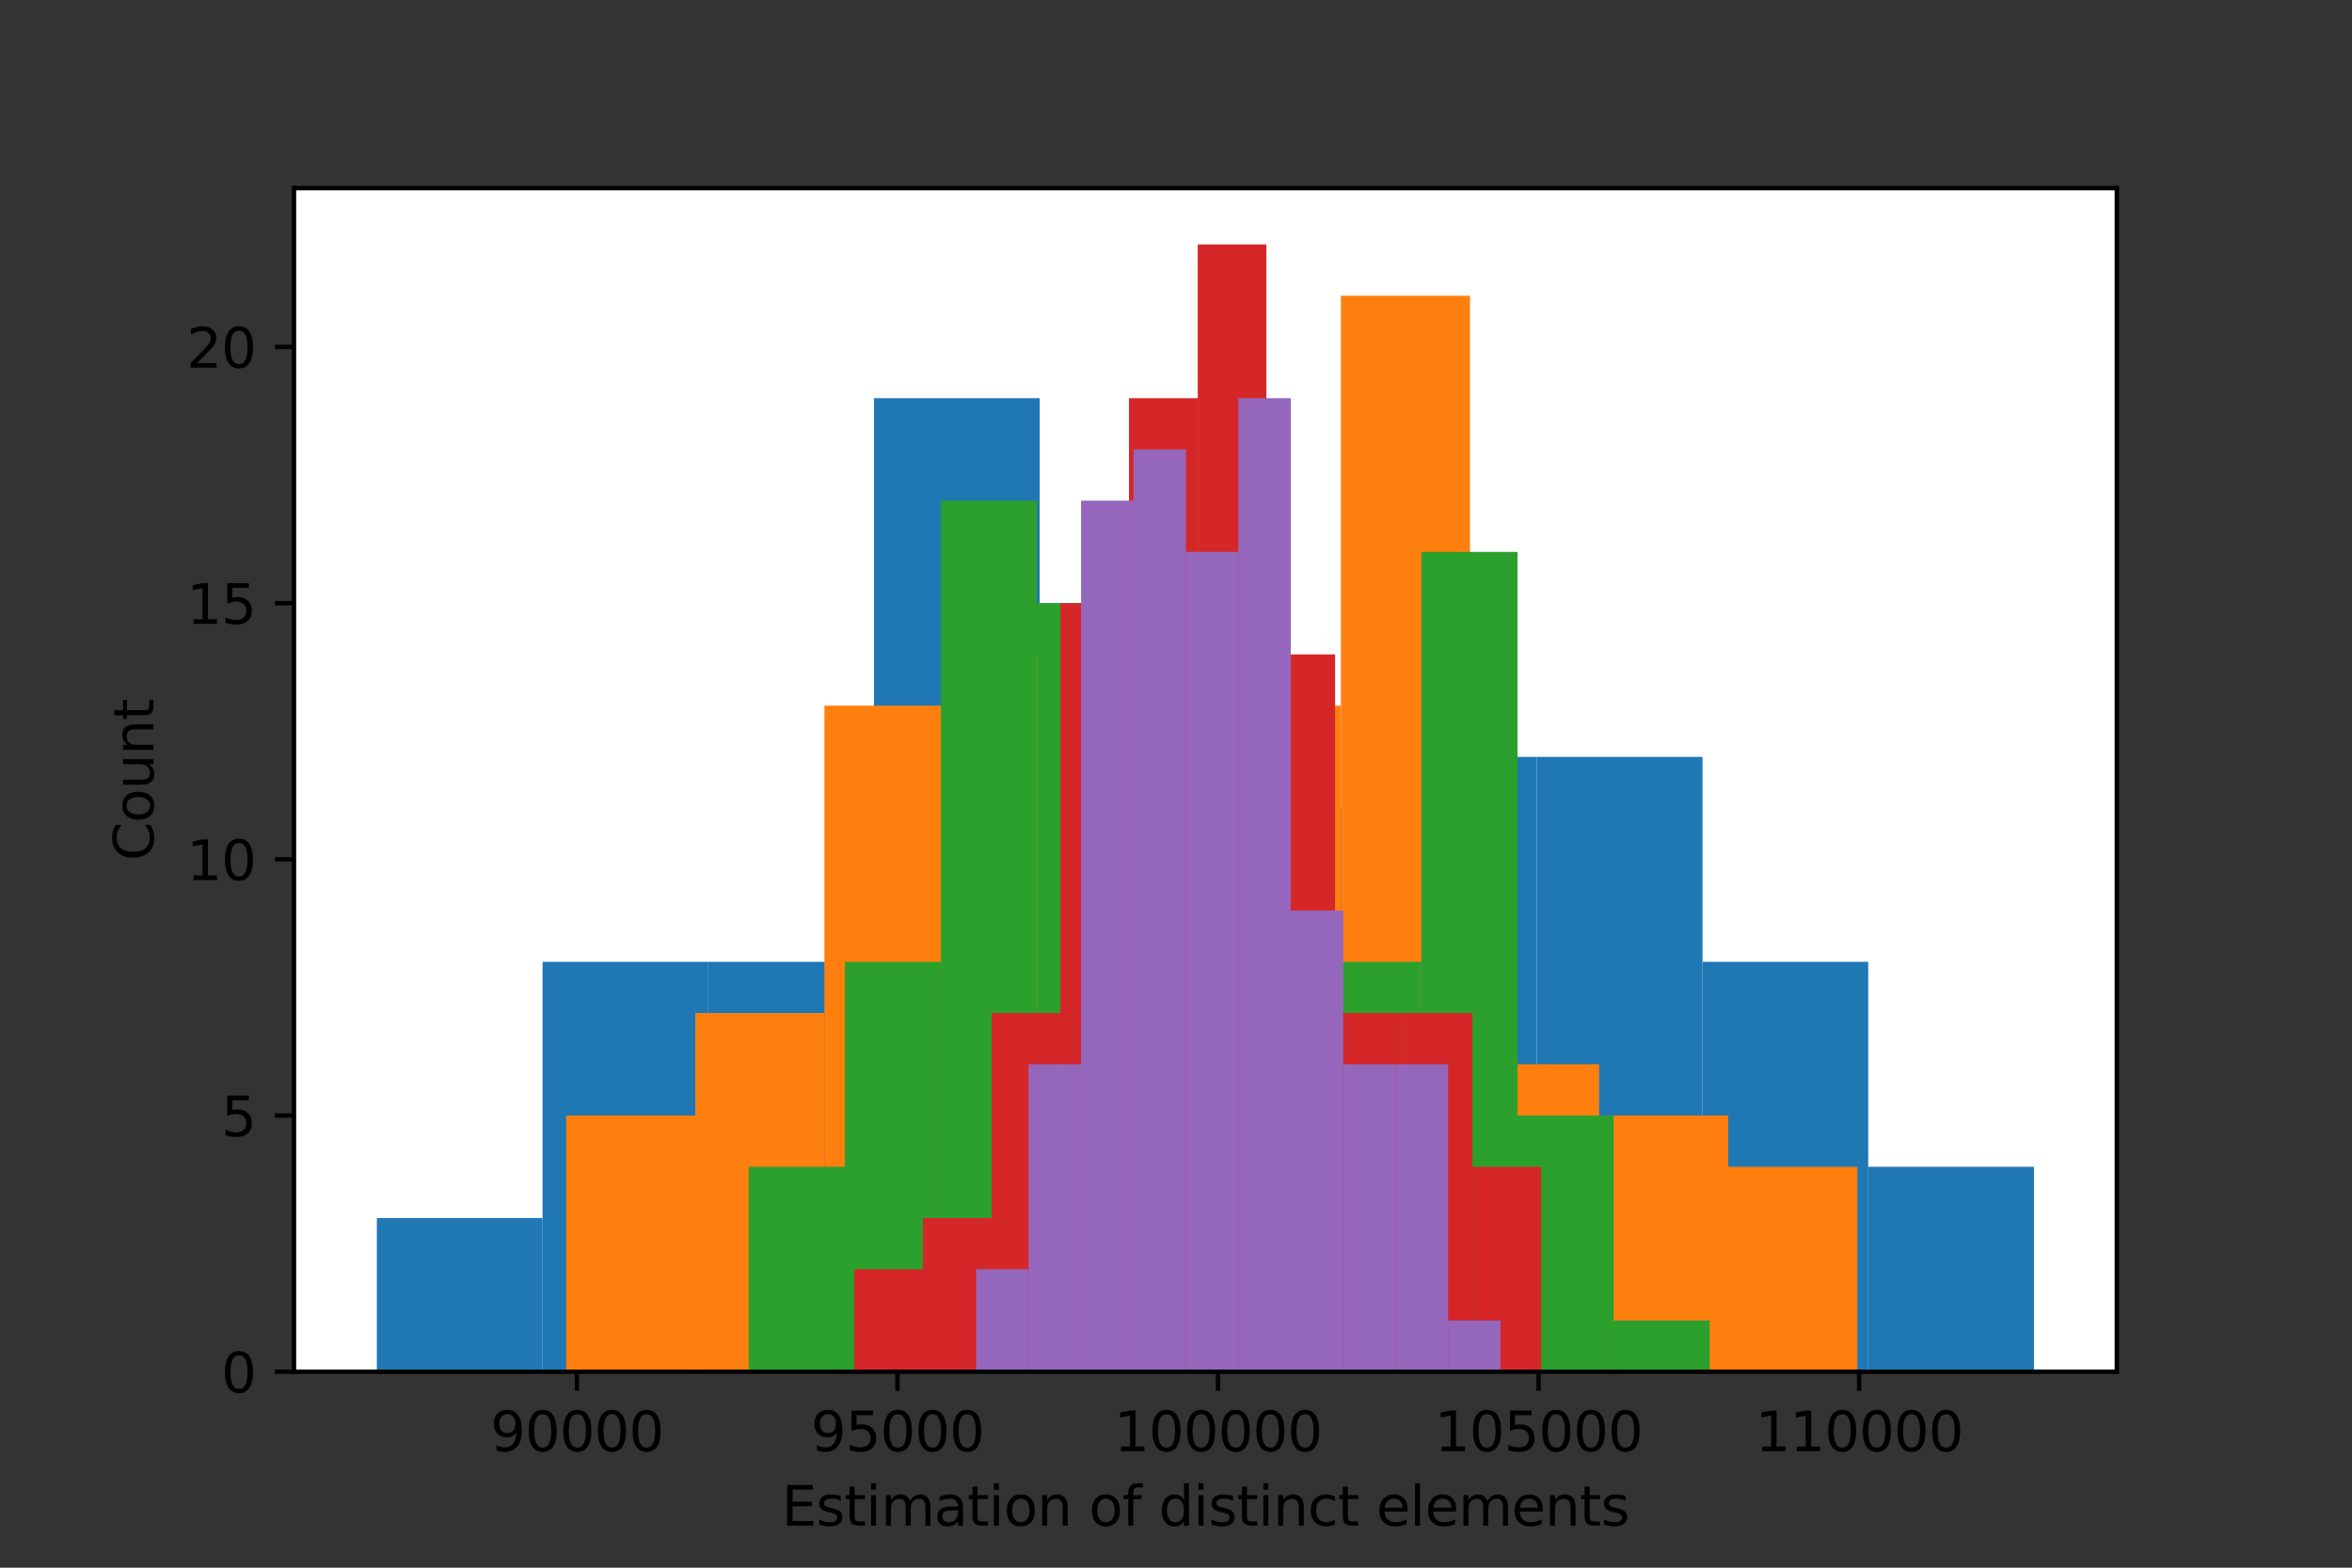 <?xml version="1.0" encoding="utf-8" standalone="no"?>
<!DOCTYPE svg PUBLIC "-//W3C//DTD SVG 1.1//EN"
  "http://www.w3.org/Graphics/SVG/1.1/DTD/svg11.dtd">
<svg height="288pt" version="1.1" viewBox="0 0 432 288" width="432pt" xmlns="http://www.w3.org/2000/svg" xmlns:xlink="http://www.w3.org/1999/xlink">
 <rect x="0" y="0" width="432" height="288" fill="#333333" stroke="none"/>
 <defs>
  <style type="text/css">*{stroke-linecap:butt;stroke-linejoin:round;}</style>
 </defs>
 <g id="figure_1">
  <g id="patch_1">
   <path d="M 0 288 
L 432 288 
L 432 0 
L 0 0 
z
" style="fill:none;"/>
  </g>
  <g id="axes_1">
   <g id="patch_2">
    <path d="M 54 252 
L 388.8 252 
L 388.8 34.56 
L 54 34.56 
z
" style="fill:#ffffff;"/>
   </g>
   <g id="patch_3">
    <path clip-path="url(#p2ff736143e)" d="M 69.218 252 
L 99.655 252 
L 99.655 223.761 
L 69.218 223.761 
z
" style="fill:#1f77b4;"/>
   </g>
   <g id="patch_4">
    <path clip-path="url(#p2ff736143e)" d="M 99.655 252 
L 130.091 252 
L 130.091 176.696 
L 99.655 176.696 
z
" style="fill:#1f77b4;"/>
   </g>
   <g id="patch_5">
    <path clip-path="url(#p2ff736143e)" d="M 130.091 252 
L 160.527 252 
L 160.527 176.696 
L 130.091 176.696 
z
" style="fill:#1f77b4;"/>
   </g>
   <g id="patch_6">
    <path clip-path="url(#p2ff736143e)" d="M 160.527 252 
L 190.964 252 
L 190.964 73.153 
L 160.527 73.153 
z
" style="fill:#1f77b4;"/>
   </g>
   <g id="patch_7">
    <path clip-path="url(#p2ff736143e)" d="M 190.964 252 
L 221.4 252 
L 221.4 110.805 
L 190.964 110.805 
z
" style="fill:#1f77b4;"/>
   </g>
   <g id="patch_8">
    <path clip-path="url(#p2ff736143e)" d="M 221.4 252 
L 251.836 252 
L 251.836 148.457 
L 221.4 148.457 
z
" style="fill:#1f77b4;"/>
   </g>
   <g id="patch_9">
    <path clip-path="url(#p2ff736143e)" d="M 251.836 252 
L 282.273 252 
L 282.273 139.044 
L 251.836 139.044 
z
" style="fill:#1f77b4;"/>
   </g>
   <g id="patch_10">
    <path clip-path="url(#p2ff736143e)" d="M 282.273 252 
L 312.709 252 
L 312.709 139.044 
L 282.273 139.044 
z
" style="fill:#1f77b4;"/>
   </g>
   <g id="patch_11">
    <path clip-path="url(#p2ff736143e)" d="M 312.709 252 
L 343.145 252 
L 343.145 176.696 
L 312.709 176.696 
z
" style="fill:#1f77b4;"/>
   </g>
   <g id="patch_12">
    <path clip-path="url(#p2ff736143e)" d="M 343.145 252 
L 373.582 252 
L 373.582 214.348 
L 343.145 214.348 
z
" style="fill:#1f77b4;"/>
   </g>
   <g id="patch_13">
    <path clip-path="url(#p2ff736143e)" d="M 103.991 252 
L 127.706 252 
L 127.706 204.935 
L 103.991 204.935 
z
" style="fill:#ff7f0e;"/>
   </g>
   <g id="patch_14">
    <path clip-path="url(#p2ff736143e)" d="M 127.706 252 
L 151.422 252 
L 151.422 186.109 
L 127.706 186.109 
z
" style="fill:#ff7f0e;"/>
   </g>
   <g id="patch_15">
    <path clip-path="url(#p2ff736143e)" d="M 151.422 252 
L 175.138 252 
L 175.138 129.631 
L 151.422 129.631 
z
" style="fill:#ff7f0e;"/>
   </g>
   <g id="patch_16">
    <path clip-path="url(#p2ff736143e)" d="M 175.138 252 
L 198.854 252 
L 198.854 120.218 
L 175.138 120.218 
z
" style="fill:#ff7f0e;"/>
   </g>
   <g id="patch_17">
    <path clip-path="url(#p2ff736143e)" d="M 198.854 252 
L 222.569 252 
L 222.569 139.044 
L 198.854 139.044 
z
" style="fill:#ff7f0e;"/>
   </g>
   <g id="patch_18">
    <path clip-path="url(#p2ff736143e)" d="M 222.569 252 
L 246.285 252 
L 246.285 129.631 
L 222.569 129.631 
z
" style="fill:#ff7f0e;"/>
   </g>
   <g id="patch_19">
    <path clip-path="url(#p2ff736143e)" d="M 246.285 252 
L 270.001 252 
L 270.001 54.327 
L 246.285 54.327 
z
" style="fill:#ff7f0e;"/>
   </g>
   <g id="patch_20">
    <path clip-path="url(#p2ff736143e)" d="M 270.001 252 
L 293.717 252 
L 293.717 195.522 
L 270.001 195.522 
z
" style="fill:#ff7f0e;"/>
   </g>
   <g id="patch_21">
    <path clip-path="url(#p2ff736143e)" d="M 293.717 252 
L 317.433 252 
L 317.433 204.935 
L 293.717 204.935 
z
" style="fill:#ff7f0e;"/>
   </g>
   <g id="patch_22">
    <path clip-path="url(#p2ff736143e)" d="M 317.433 252 
L 341.148 252 
L 341.148 214.348 
L 317.433 214.348 
z
" style="fill:#ff7f0e;"/>
   </g>
   <g id="patch_23">
    <path clip-path="url(#p2ff736143e)" d="M 137.519 252 
L 155.169 252 
L 155.169 214.348 
L 137.519 214.348 
z
" style="fill:#2ca02c;"/>
   </g>
   <g id="patch_24">
    <path clip-path="url(#p2ff736143e)" d="M 155.169 252 
L 172.82 252 
L 172.82 176.696 
L 155.169 176.696 
z
" style="fill:#2ca02c;"/>
   </g>
   <g id="patch_25">
    <path clip-path="url(#p2ff736143e)" d="M 172.82 252 
L 190.47 252 
L 190.47 91.979 
L 172.82 91.979 
z
" style="fill:#2ca02c;"/>
   </g>
   <g id="patch_26">
    <path clip-path="url(#p2ff736143e)" d="M 190.47 252 
L 208.121 252 
L 208.121 110.805 
L 190.47 110.805 
z
" style="fill:#2ca02c;"/>
   </g>
   <g id="patch_27">
    <path clip-path="url(#p2ff736143e)" d="M 208.121 252 
L 225.771 252 
L 225.771 110.805 
L 208.121 110.805 
z
" style="fill:#2ca02c;"/>
   </g>
   <g id="patch_28">
    <path clip-path="url(#p2ff736143e)" d="M 225.771 252 
L 243.422 252 
L 243.422 148.457 
L 225.771 148.457 
z
" style="fill:#2ca02c;"/>
   </g>
   <g id="patch_29">
    <path clip-path="url(#p2ff736143e)" d="M 243.422 252 
L 261.072 252 
L 261.072 176.696 
L 243.422 176.696 
z
" style="fill:#2ca02c;"/>
   </g>
   <g id="patch_30">
    <path clip-path="url(#p2ff736143e)" d="M 261.072 252 
L 278.723 252 
L 278.723 101.392 
L 261.072 101.392 
z
" style="fill:#2ca02c;"/>
   </g>
   <g id="patch_31">
    <path clip-path="url(#p2ff736143e)" d="M 278.723 252 
L 296.373 252 
L 296.373 204.935 
L 278.723 204.935 
z
" style="fill:#2ca02c;"/>
   </g>
   <g id="patch_32">
    <path clip-path="url(#p2ff736143e)" d="M 296.373 252 
L 314.024 252 
L 314.024 242.587 
L 296.373 242.587 
z
" style="fill:#2ca02c;"/>
   </g>
   <g id="patch_33">
    <path clip-path="url(#p2ff736143e)" d="M 156.896 252 
L 169.514 252 
L 169.514 233.174 
L 156.896 233.174 
z
" style="fill:#d62728;"/>
   </g>
   <g id="patch_34">
    <path clip-path="url(#p2ff736143e)" d="M 169.514 252 
L 182.132 252 
L 182.132 223.761 
L 169.514 223.761 
z
" style="fill:#d62728;"/>
   </g>
   <g id="patch_35">
    <path clip-path="url(#p2ff736143e)" d="M 182.132 252 
L 194.75 252 
L 194.75 186.109 
L 182.132 186.109 
z
" style="fill:#d62728;"/>
   </g>
   <g id="patch_36">
    <path clip-path="url(#p2ff736143e)" d="M 194.75 252 
L 207.367 252 
L 207.367 110.805 
L 194.75 110.805 
z
" style="fill:#d62728;"/>
   </g>
   <g id="patch_37">
    <path clip-path="url(#p2ff736143e)" d="M 207.367 252 
L 219.985 252 
L 219.985 73.153 
L 207.367 73.153 
z
" style="fill:#d62728;"/>
   </g>
   <g id="patch_38">
    <path clip-path="url(#p2ff736143e)" d="M 219.985 252 
L 232.603 252 
L 232.603 44.914 
L 219.985 44.914 
z
" style="fill:#d62728;"/>
   </g>
   <g id="patch_39">
    <path clip-path="url(#p2ff736143e)" d="M 232.603 252 
L 245.221 252 
L 245.221 120.218 
L 232.603 120.218 
z
" style="fill:#d62728;"/>
   </g>
   <g id="patch_40">
    <path clip-path="url(#p2ff736143e)" d="M 245.221 252 
L 257.839 252 
L 257.839 186.109 
L 245.221 186.109 
z
" style="fill:#d62728;"/>
   </g>
   <g id="patch_41">
    <path clip-path="url(#p2ff736143e)" d="M 257.839 252 
L 270.456 252 
L 270.456 186.109 
L 257.839 186.109 
z
" style="fill:#d62728;"/>
   </g>
   <g id="patch_42">
    <path clip-path="url(#p2ff736143e)" d="M 270.456 252 
L 283.074 252 
L 283.074 214.348 
L 270.456 214.348 
z
" style="fill:#d62728;"/>
   </g>
   <g id="patch_43">
    <path clip-path="url(#p2ff736143e)" d="M 179.302 252 
L 188.932 252 
L 188.932 233.174 
L 179.302 233.174 
z
" style="fill:#9467bd;"/>
   </g>
   <g id="patch_44">
    <path clip-path="url(#p2ff736143e)" d="M 188.932 252 
L 198.562 252 
L 198.562 195.522 
L 188.932 195.522 
z
" style="fill:#9467bd;"/>
   </g>
   <g id="patch_45">
    <path clip-path="url(#p2ff736143e)" d="M 198.562 252 
L 208.192 252 
L 208.192 91.979 
L 198.562 91.979 
z
" style="fill:#9467bd;"/>
   </g>
   <g id="patch_46">
    <path clip-path="url(#p2ff736143e)" d="M 208.192 252 
L 217.822 252 
L 217.822 82.566 
L 208.192 82.566 
z
" style="fill:#9467bd;"/>
   </g>
   <g id="patch_47">
    <path clip-path="url(#p2ff736143e)" d="M 217.822 252 
L 227.451 252 
L 227.451 101.392 
L 217.822 101.392 
z
" style="fill:#9467bd;"/>
   </g>
   <g id="patch_48">
    <path clip-path="url(#p2ff736143e)" d="M 227.451 252 
L 237.081 252 
L 237.081 73.153 
L 227.451 73.153 
z
" style="fill:#9467bd;"/>
   </g>
   <g id="patch_49">
    <path clip-path="url(#p2ff736143e)" d="M 237.081 252 
L 246.711 252 
L 246.711 167.283 
L 237.081 167.283 
z
" style="fill:#9467bd;"/>
   </g>
   <g id="patch_50">
    <path clip-path="url(#p2ff736143e)" d="M 246.711 252 
L 256.341 252 
L 256.341 195.522 
L 246.711 195.522 
z
" style="fill:#9467bd;"/>
   </g>
   <g id="patch_51">
    <path clip-path="url(#p2ff736143e)" d="M 256.341 252 
L 265.971 252 
L 265.971 195.522 
L 256.341 195.522 
z
" style="fill:#9467bd;"/>
   </g>
   <g id="patch_52">
    <path clip-path="url(#p2ff736143e)" d="M 265.971 252 
L 275.6 252 
L 275.6 242.587 
L 265.971 242.587 
z
" style="fill:#9467bd;"/>
   </g>
   <g id="matplotlib.axis_1">
    <g id="xtick_1">
     <g id="line2d_1">
      <defs>
       <path d="M 0 0 
L 0 3.5 
" id="m24640a3cf7" style="stroke:#000000;stroke-width:0.8;"/>
      </defs>
      <g>
       <use style="stroke:#000000;stroke-width:0.8;" x="105.965" xlink:href="#m24640a3cf7" y="252"/>
      </g>
     </g>
     <g id="text_1">
      <!-- 90000 -->
      <g transform="translate(90.059 266.598)scale(0.1 -0.1)">
       <defs>
        <path d="M 703 97 
L 703 672 
Q 941 559 1184 500 
Q 1428 441 1663 441 
Q 2288 441 2617 861 
Q 2947 1281 2994 2138 
Q 2813 1869 2534 1725 
Q 2256 1581 1919 1581 
Q 1219 1581 811 2004 
Q 403 2428 403 3163 
Q 403 3881 828 4315 
Q 1253 4750 1959 4750 
Q 2769 4750 3195 4129 
Q 3622 3509 3622 2328 
Q 3622 1225 3098 567 
Q 2575 -91 1691 -91 
Q 1453 -91 1209 -44 
Q 966 3 703 97 
z
M 1959 2075 
Q 2384 2075 2632 2365 
Q 2881 2656 2881 3163 
Q 2881 3666 2632 3958 
Q 2384 4250 1959 4250 
Q 1534 4250 1286 3958 
Q 1038 3666 1038 3163 
Q 1038 2656 1286 2365 
Q 1534 2075 1959 2075 
z
" id="DejaVuSans-39" transform="scale(0.016)"/>
        <path d="M 2034 4250 
Q 1547 4250 1301 3770 
Q 1056 3291 1056 2328 
Q 1056 1369 1301 889 
Q 1547 409 2034 409 
Q 2525 409 2770 889 
Q 3016 1369 3016 2328 
Q 3016 3291 2770 3770 
Q 2525 4250 2034 4250 
z
M 2034 4750 
Q 2819 4750 3233 4129 
Q 3647 3509 3647 2328 
Q 3647 1150 3233 529 
Q 2819 -91 2034 -91 
Q 1250 -91 836 529 
Q 422 1150 422 2328 
Q 422 3509 836 4129 
Q 1250 4750 2034 4750 
z
" id="DejaVuSans-30" transform="scale(0.016)"/>
       </defs>
       <use xlink:href="#DejaVuSans-39"/>
       <use x="63.623" xlink:href="#DejaVuSans-30"/>
       <use x="127.246" xlink:href="#DejaVuSans-30"/>
       <use x="190.869" xlink:href="#DejaVuSans-30"/>
       <use x="254.492" xlink:href="#DejaVuSans-30"/>
      </g>
     </g>
    </g>
    <g id="xtick_2">
     <g id="line2d_2">
      <g>
       <use style="stroke:#000000;stroke-width:0.8;" x="164.843" xlink:href="#m24640a3cf7" y="252"/>
      </g>
     </g>
     <g id="text_2">
      <!-- 95000 -->
      <g transform="translate(148.936 266.598)scale(0.1 -0.1)">
       <defs>
        <path d="M 691 4666 
L 3169 4666 
L 3169 4134 
L 1269 4134 
L 1269 2991 
Q 1406 3038 1543 3061 
Q 1681 3084 1819 3084 
Q 2600 3084 3056 2656 
Q 3513 2228 3513 1497 
Q 3513 744 3044 326 
Q 2575 -91 1722 -91 
Q 1428 -91 1123 -41 
Q 819 9 494 109 
L 494 744 
Q 775 591 1075 516 
Q 1375 441 1709 441 
Q 2250 441 2565 725 
Q 2881 1009 2881 1497 
Q 2881 1984 2565 2268 
Q 2250 2553 1709 2553 
Q 1456 2553 1204 2497 
Q 953 2441 691 2322 
L 691 4666 
z
" id="DejaVuSans-35" transform="scale(0.016)"/>
       </defs>
       <use xlink:href="#DejaVuSans-39"/>
       <use x="63.623" xlink:href="#DejaVuSans-35"/>
       <use x="127.246" xlink:href="#DejaVuSans-30"/>
       <use x="190.869" xlink:href="#DejaVuSans-30"/>
       <use x="254.492" xlink:href="#DejaVuSans-30"/>
      </g>
     </g>
    </g>
    <g id="xtick_3">
     <g id="line2d_3">
      <g>
       <use style="stroke:#000000;stroke-width:0.8;" x="223.72" xlink:href="#m24640a3cf7" y="252"/>
      </g>
     </g>
     <g id="text_3">
      <!-- 100000 -->
      <g transform="translate(204.633 266.598)scale(0.1 -0.1)">
       <defs>
        <path d="M 794 531 
L 1825 531 
L 1825 4091 
L 703 3866 
L 703 4441 
L 1819 4666 
L 2450 4666 
L 2450 531 
L 3481 531 
L 3481 0 
L 794 0 
L 794 531 
z
" id="DejaVuSans-31" transform="scale(0.016)"/>
       </defs>
       <use xlink:href="#DejaVuSans-31"/>
       <use x="63.623" xlink:href="#DejaVuSans-30"/>
       <use x="127.246" xlink:href="#DejaVuSans-30"/>
       <use x="190.869" xlink:href="#DejaVuSans-30"/>
       <use x="254.492" xlink:href="#DejaVuSans-30"/>
       <use x="318.115" xlink:href="#DejaVuSans-30"/>
      </g>
     </g>
    </g>
    <g id="xtick_4">
     <g id="line2d_4">
      <g>
       <use style="stroke:#000000;stroke-width:0.8;" x="282.598" xlink:href="#m24640a3cf7" y="252"/>
      </g>
     </g>
     <g id="text_4">
      <!-- 105000 -->
      <g transform="translate(263.511 266.598)scale(0.1 -0.1)">
       <use xlink:href="#DejaVuSans-31"/>
       <use x="63.623" xlink:href="#DejaVuSans-30"/>
       <use x="127.246" xlink:href="#DejaVuSans-35"/>
       <use x="190.869" xlink:href="#DejaVuSans-30"/>
       <use x="254.492" xlink:href="#DejaVuSans-30"/>
       <use x="318.115" xlink:href="#DejaVuSans-30"/>
      </g>
     </g>
    </g>
    <g id="xtick_5">
     <g id="line2d_5">
      <g>
       <use style="stroke:#000000;stroke-width:0.8;" x="341.476" xlink:href="#m24640a3cf7" y="252"/>
      </g>
     </g>
     <g id="text_5">
      <!-- 110000 -->
      <g transform="translate(322.389 266.598)scale(0.1 -0.1)">
       <use xlink:href="#DejaVuSans-31"/>
       <use x="63.623" xlink:href="#DejaVuSans-31"/>
       <use x="127.246" xlink:href="#DejaVuSans-30"/>
       <use x="190.869" xlink:href="#DejaVuSans-30"/>
       <use x="254.492" xlink:href="#DejaVuSans-30"/>
       <use x="318.115" xlink:href="#DejaVuSans-30"/>
      </g>
     </g>
    </g>
    <g id="text_6">
     <!-- Estimation of distinct elements -->
     <g transform="translate(143.57 280.277)scale(0.1 -0.1)">
      <defs>
       <path d="M 628 4666 
L 3578 4666 
L 3578 4134 
L 1259 4134 
L 1259 2753 
L 3481 2753 
L 3481 2222 
L 1259 2222 
L 1259 531 
L 3634 531 
L 3634 0 
L 628 0 
L 628 4666 
z
" id="DejaVuSans-45" transform="scale(0.016)"/>
       <path d="M 2834 3397 
L 2834 2853 
Q 2591 2978 2328 3040 
Q 2066 3103 1784 3103 
Q 1356 3103 1142 2972 
Q 928 2841 928 2578 
Q 928 2378 1081 2264 
Q 1234 2150 1697 2047 
L 1894 2003 
Q 2506 1872 2764 1633 
Q 3022 1394 3022 966 
Q 3022 478 2636 193 
Q 2250 -91 1575 -91 
Q 1294 -91 989 -36 
Q 684 19 347 128 
L 347 722 
Q 666 556 975 473 
Q 1284 391 1588 391 
Q 1994 391 2212 530 
Q 2431 669 2431 922 
Q 2431 1156 2273 1281 
Q 2116 1406 1581 1522 
L 1381 1569 
Q 847 1681 609 1914 
Q 372 2147 372 2553 
Q 372 3047 722 3315 
Q 1072 3584 1716 3584 
Q 2034 3584 2315 3537 
Q 2597 3491 2834 3397 
z
" id="DejaVuSans-73" transform="scale(0.016)"/>
       <path d="M 1172 4494 
L 1172 3500 
L 2356 3500 
L 2356 3053 
L 1172 3053 
L 1172 1153 
Q 1172 725 1289 603 
Q 1406 481 1766 481 
L 2356 481 
L 2356 0 
L 1766 0 
Q 1100 0 847 248 
Q 594 497 594 1153 
L 594 3053 
L 172 3053 
L 172 3500 
L 594 3500 
L 594 4494 
L 1172 4494 
z
" id="DejaVuSans-74" transform="scale(0.016)"/>
       <path d="M 603 3500 
L 1178 3500 
L 1178 0 
L 603 0 
L 603 3500 
z
M 603 4863 
L 1178 4863 
L 1178 4134 
L 603 4134 
L 603 4863 
z
" id="DejaVuSans-69" transform="scale(0.016)"/>
       <path d="M 3328 2828 
Q 3544 3216 3844 3400 
Q 4144 3584 4550 3584 
Q 5097 3584 5394 3201 
Q 5691 2819 5691 2113 
L 5691 0 
L 5113 0 
L 5113 2094 
Q 5113 2597 4934 2840 
Q 4756 3084 4391 3084 
Q 3944 3084 3684 2787 
Q 3425 2491 3425 1978 
L 3425 0 
L 2847 0 
L 2847 2094 
Q 2847 2600 2669 2842 
Q 2491 3084 2119 3084 
Q 1678 3084 1418 2786 
Q 1159 2488 1159 1978 
L 1159 0 
L 581 0 
L 581 3500 
L 1159 3500 
L 1159 2956 
Q 1356 3278 1631 3431 
Q 1906 3584 2284 3584 
Q 2666 3584 2933 3390 
Q 3200 3197 3328 2828 
z
" id="DejaVuSans-6d" transform="scale(0.016)"/>
       <path d="M 2194 1759 
Q 1497 1759 1228 1600 
Q 959 1441 959 1056 
Q 959 750 1161 570 
Q 1363 391 1709 391 
Q 2188 391 2477 730 
Q 2766 1069 2766 1631 
L 2766 1759 
L 2194 1759 
z
M 3341 1997 
L 3341 0 
L 2766 0 
L 2766 531 
Q 2569 213 2275 61 
Q 1981 -91 1556 -91 
Q 1019 -91 701 211 
Q 384 513 384 1019 
Q 384 1609 779 1909 
Q 1175 2209 1959 2209 
L 2766 2209 
L 2766 2266 
Q 2766 2663 2505 2880 
Q 2244 3097 1772 3097 
Q 1472 3097 1187 3025 
Q 903 2953 641 2809 
L 641 3341 
Q 956 3463 1253 3523 
Q 1550 3584 1831 3584 
Q 2591 3584 2966 3190 
Q 3341 2797 3341 1997 
z
" id="DejaVuSans-61" transform="scale(0.016)"/>
       <path d="M 1959 3097 
Q 1497 3097 1228 2736 
Q 959 2375 959 1747 
Q 959 1119 1226 758 
Q 1494 397 1959 397 
Q 2419 397 2687 759 
Q 2956 1122 2956 1747 
Q 2956 2369 2687 2733 
Q 2419 3097 1959 3097 
z
M 1959 3584 
Q 2709 3584 3137 3096 
Q 3566 2609 3566 1747 
Q 3566 888 3137 398 
Q 2709 -91 1959 -91 
Q 1206 -91 779 398 
Q 353 888 353 1747 
Q 353 2609 779 3096 
Q 1206 3584 1959 3584 
z
" id="DejaVuSans-6f" transform="scale(0.016)"/>
       <path d="M 3513 2113 
L 3513 0 
L 2938 0 
L 2938 2094 
Q 2938 2591 2744 2837 
Q 2550 3084 2163 3084 
Q 1697 3084 1428 2787 
Q 1159 2491 1159 1978 
L 1159 0 
L 581 0 
L 581 3500 
L 1159 3500 
L 1159 2956 
Q 1366 3272 1645 3428 
Q 1925 3584 2291 3584 
Q 2894 3584 3203 3211 
Q 3513 2838 3513 2113 
z
" id="DejaVuSans-6e" transform="scale(0.016)"/>
       <path id="DejaVuSans-20" transform="scale(0.016)"/>
       <path d="M 2375 4863 
L 2375 4384 
L 1825 4384 
Q 1516 4384 1395 4259 
Q 1275 4134 1275 3809 
L 1275 3500 
L 2222 3500 
L 2222 3053 
L 1275 3053 
L 1275 0 
L 697 0 
L 697 3053 
L 147 3053 
L 147 3500 
L 697 3500 
L 697 3744 
Q 697 4328 969 4595 
Q 1241 4863 1831 4863 
L 2375 4863 
z
" id="DejaVuSans-66" transform="scale(0.016)"/>
       <path d="M 2906 2969 
L 2906 4863 
L 3481 4863 
L 3481 0 
L 2906 0 
L 2906 525 
Q 2725 213 2448 61 
Q 2172 -91 1784 -91 
Q 1150 -91 751 415 
Q 353 922 353 1747 
Q 353 2572 751 3078 
Q 1150 3584 1784 3584 
Q 2172 3584 2448 3432 
Q 2725 3281 2906 2969 
z
M 947 1747 
Q 947 1113 1208 752 
Q 1469 391 1925 391 
Q 2381 391 2643 752 
Q 2906 1113 2906 1747 
Q 2906 2381 2643 2742 
Q 2381 3103 1925 3103 
Q 1469 3103 1208 2742 
Q 947 2381 947 1747 
z
" id="DejaVuSans-64" transform="scale(0.016)"/>
       <path d="M 3122 3366 
L 3122 2828 
Q 2878 2963 2633 3030 
Q 2388 3097 2138 3097 
Q 1578 3097 1268 2742 
Q 959 2388 959 1747 
Q 959 1106 1268 751 
Q 1578 397 2138 397 
Q 2388 397 2633 464 
Q 2878 531 3122 666 
L 3122 134 
Q 2881 22 2623 -34 
Q 2366 -91 2075 -91 
Q 1284 -91 818 406 
Q 353 903 353 1747 
Q 353 2603 823 3093 
Q 1294 3584 2113 3584 
Q 2378 3584 2631 3529 
Q 2884 3475 3122 3366 
z
" id="DejaVuSans-63" transform="scale(0.016)"/>
       <path d="M 3597 1894 
L 3597 1613 
L 953 1613 
Q 991 1019 1311 708 
Q 1631 397 2203 397 
Q 2534 397 2845 478 
Q 3156 559 3463 722 
L 3463 178 
Q 3153 47 2828 -22 
Q 2503 -91 2169 -91 
Q 1331 -91 842 396 
Q 353 884 353 1716 
Q 353 2575 817 3079 
Q 1281 3584 2069 3584 
Q 2775 3584 3186 3129 
Q 3597 2675 3597 1894 
z
M 3022 2063 
Q 3016 2534 2758 2815 
Q 2500 3097 2075 3097 
Q 1594 3097 1305 2825 
Q 1016 2553 972 2059 
L 3022 2063 
z
" id="DejaVuSans-65" transform="scale(0.016)"/>
       <path d="M 603 4863 
L 1178 4863 
L 1178 0 
L 603 0 
L 603 4863 
z
" id="DejaVuSans-6c" transform="scale(0.016)"/>
      </defs>
      <use xlink:href="#DejaVuSans-45"/>
      <use x="63.184" xlink:href="#DejaVuSans-73"/>
      <use x="115.283" xlink:href="#DejaVuSans-74"/>
      <use x="154.492" xlink:href="#DejaVuSans-69"/>
      <use x="182.275" xlink:href="#DejaVuSans-6d"/>
      <use x="279.688" xlink:href="#DejaVuSans-61"/>
      <use x="340.967" xlink:href="#DejaVuSans-74"/>
      <use x="380.176" xlink:href="#DejaVuSans-69"/>
      <use x="407.959" xlink:href="#DejaVuSans-6f"/>
      <use x="469.141" xlink:href="#DejaVuSans-6e"/>
      <use x="532.52" xlink:href="#DejaVuSans-20"/>
      <use x="564.307" xlink:href="#DejaVuSans-6f"/>
      <use x="625.488" xlink:href="#DejaVuSans-66"/>
      <use x="660.693" xlink:href="#DejaVuSans-20"/>
      <use x="692.48" xlink:href="#DejaVuSans-64"/>
      <use x="755.957" xlink:href="#DejaVuSans-69"/>
      <use x="783.74" xlink:href="#DejaVuSans-73"/>
      <use x="835.84" xlink:href="#DejaVuSans-74"/>
      <use x="875.049" xlink:href="#DejaVuSans-69"/>
      <use x="902.832" xlink:href="#DejaVuSans-6e"/>
      <use x="966.211" xlink:href="#DejaVuSans-63"/>
      <use x="1021.191" xlink:href="#DejaVuSans-74"/>
      <use x="1060.4" xlink:href="#DejaVuSans-20"/>
      <use x="1092.188" xlink:href="#DejaVuSans-65"/>
      <use x="1153.711" xlink:href="#DejaVuSans-6c"/>
      <use x="1181.494" xlink:href="#DejaVuSans-65"/>
      <use x="1243.018" xlink:href="#DejaVuSans-6d"/>
      <use x="1340.43" xlink:href="#DejaVuSans-65"/>
      <use x="1401.953" xlink:href="#DejaVuSans-6e"/>
      <use x="1465.332" xlink:href="#DejaVuSans-74"/>
      <use x="1504.541" xlink:href="#DejaVuSans-73"/>
     </g>
    </g>
   </g>
   <g id="matplotlib.axis_2">
    <g id="ytick_1">
     <g id="line2d_6">
      <defs>
       <path d="M 0 0 
L -3.5 0 
" id="mb45431c52e" style="stroke:#000000;stroke-width:0.8;"/>
      </defs>
      <g>
       <use style="stroke:#000000;stroke-width:0.8;" x="54" xlink:href="#mb45431c52e" y="252"/>
      </g>
     </g>
     <g id="text_7">
      <!-- 0 -->
      <g transform="translate(40.638 255.799)scale(0.1 -0.1)">
       <use xlink:href="#DejaVuSans-30"/>
      </g>
     </g>
    </g>
    <g id="ytick_2">
     <g id="line2d_7">
      <g>
       <use style="stroke:#000000;stroke-width:0.8;" x="54" xlink:href="#mb45431c52e" y="204.935"/>
      </g>
     </g>
     <g id="text_8">
      <!-- 5 -->
      <g transform="translate(40.638 208.734)scale(0.1 -0.1)">
       <use xlink:href="#DejaVuSans-35"/>
      </g>
     </g>
    </g>
    <g id="ytick_3">
     <g id="line2d_8">
      <g>
       <use style="stroke:#000000;stroke-width:0.8;" x="54" xlink:href="#mb45431c52e" y="157.87"/>
      </g>
     </g>
     <g id="text_9">
      <!-- 10 -->
      <g transform="translate(34.275 161.669)scale(0.1 -0.1)">
       <use xlink:href="#DejaVuSans-31"/>
       <use x="63.623" xlink:href="#DejaVuSans-30"/>
      </g>
     </g>
    </g>
    <g id="ytick_4">
     <g id="line2d_9">
      <g>
       <use style="stroke:#000000;stroke-width:0.8;" x="54" xlink:href="#mb45431c52e" y="110.805"/>
      </g>
     </g>
     <g id="text_10">
      <!-- 15 -->
      <g transform="translate(34.275 114.604)scale(0.1 -0.1)">
       <use xlink:href="#DejaVuSans-31"/>
       <use x="63.623" xlink:href="#DejaVuSans-35"/>
      </g>
     </g>
    </g>
    <g id="ytick_5">
     <g id="line2d_10">
      <g>
       <use style="stroke:#000000;stroke-width:0.8;" x="54" xlink:href="#mb45431c52e" y="63.74"/>
      </g>
     </g>
     <g id="text_11">
      <!-- 20 -->
      <g transform="translate(34.275 67.539)scale(0.1 -0.1)">
       <defs>
        <path d="M 1228 531 
L 3431 531 
L 3431 0 
L 469 0 
L 469 531 
Q 828 903 1448 1529 
Q 2069 2156 2228 2338 
Q 2531 2678 2651 2914 
Q 2772 3150 2772 3378 
Q 2772 3750 2511 3984 
Q 2250 4219 1831 4219 
Q 1534 4219 1204 4116 
Q 875 4013 500 3803 
L 500 4441 
Q 881 4594 1212 4672 
Q 1544 4750 1819 4750 
Q 2544 4750 2975 4387 
Q 3406 4025 3406 3419 
Q 3406 3131 3298 2873 
Q 3191 2616 2906 2266 
Q 2828 2175 2409 1742 
Q 1991 1309 1228 531 
z
" id="DejaVuSans-32" transform="scale(0.016)"/>
       </defs>
       <use xlink:href="#DejaVuSans-32"/>
       <use x="63.623" xlink:href="#DejaVuSans-30"/>
      </g>
     </g>
    </g>
    <g id="text_12">
     <!-- Count -->
     <g transform="translate(28.195 158.128)rotate(-90)scale(0.1 -0.1)">
      <defs>
       <path d="M 4122 4306 
L 4122 3641 
Q 3803 3938 3442 4084 
Q 3081 4231 2675 4231 
Q 1875 4231 1450 3742 
Q 1025 3253 1025 2328 
Q 1025 1406 1450 917 
Q 1875 428 2675 428 
Q 3081 428 3442 575 
Q 3803 722 4122 1019 
L 4122 359 
Q 3791 134 3420 21 
Q 3050 -91 2638 -91 
Q 1578 -91 968 557 
Q 359 1206 359 2328 
Q 359 3453 968 4101 
Q 1578 4750 2638 4750 
Q 3056 4750 3426 4639 
Q 3797 4528 4122 4306 
z
" id="DejaVuSans-43" transform="scale(0.016)"/>
       <path d="M 544 1381 
L 544 3500 
L 1119 3500 
L 1119 1403 
Q 1119 906 1312 657 
Q 1506 409 1894 409 
Q 2359 409 2629 706 
Q 2900 1003 2900 1516 
L 2900 3500 
L 3475 3500 
L 3475 0 
L 2900 0 
L 2900 538 
Q 2691 219 2414 64 
Q 2138 -91 1772 -91 
Q 1169 -91 856 284 
Q 544 659 544 1381 
z
M 1991 3584 
L 1991 3584 
z
" id="DejaVuSans-75" transform="scale(0.016)"/>
      </defs>
      <use xlink:href="#DejaVuSans-43"/>
      <use x="69.824" xlink:href="#DejaVuSans-6f"/>
      <use x="131.006" xlink:href="#DejaVuSans-75"/>
      <use x="194.385" xlink:href="#DejaVuSans-6e"/>
      <use x="257.764" xlink:href="#DejaVuSans-74"/>
     </g>
    </g>
   </g>
   <g id="patch_53">
    <path d="M 54 252 
L 54 34.56 
" style="fill:none;stroke:#000000;stroke-linecap:square;stroke-linejoin:miter;stroke-width:0.8;"/>
   </g>
   <g id="patch_54">
    <path d="M 388.8 252 
L 388.8 34.56 
" style="fill:none;stroke:#000000;stroke-linecap:square;stroke-linejoin:miter;stroke-width:0.8;"/>
   </g>
   <g id="patch_55">
    <path d="M 54 252 
L 388.8 252 
" style="fill:none;stroke:#000000;stroke-linecap:square;stroke-linejoin:miter;stroke-width:0.8;"/>
   </g>
   <g id="patch_56">
    <path d="M 54 34.56 
L 388.8 34.56 
" style="fill:none;stroke:#000000;stroke-linecap:square;stroke-linejoin:miter;stroke-width:0.8;"/>
   </g>
  </g>
 </g>
 <defs>
  <clipPath id="p2ff736143e">
   <rect height="217.44" width="334.8" x="54" y="34.56"/>
  </clipPath>
 </defs>
</svg>
